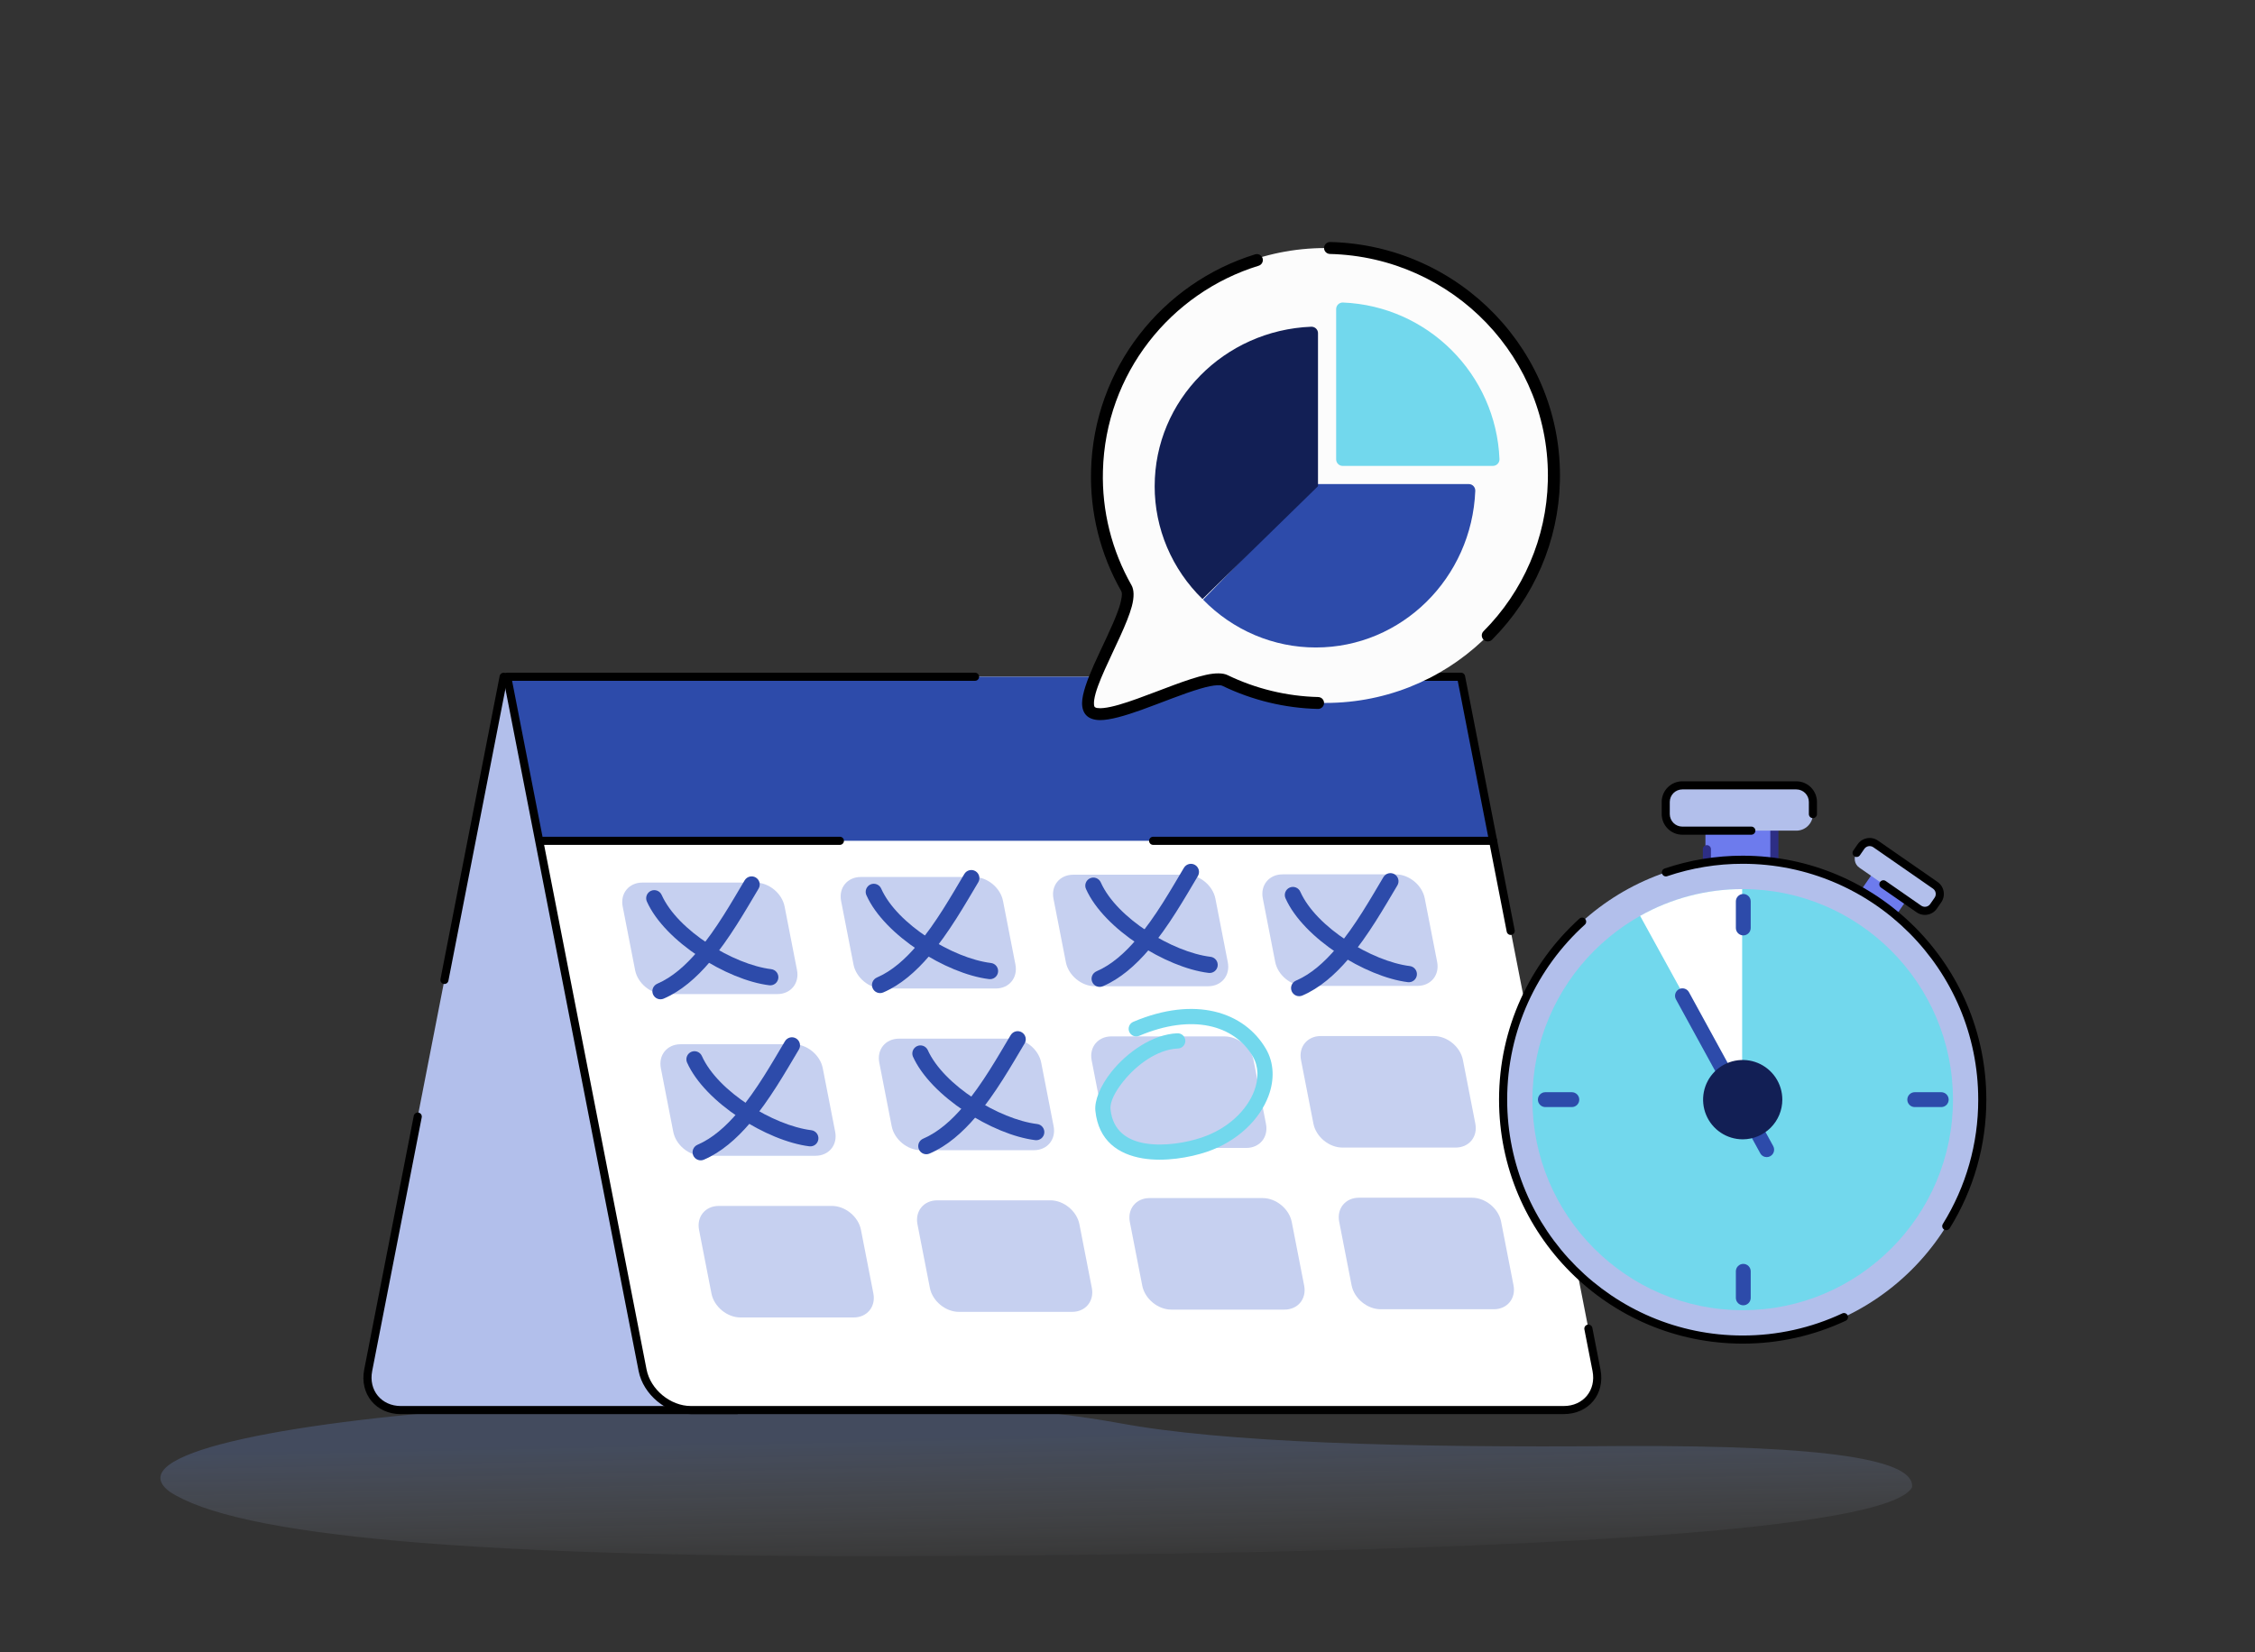 <svg width="423" height="310" viewBox="0 0 423 310" fill="none" xmlns="http://www.w3.org/2000/svg">
<rect x="0" y="0" width="423" height="310" fill="#333333" stroke="none"/>
<path fill-rule="evenodd" clip-rule="evenodd" d="M210.044 267.042C229.284 270.611 262.374 271.697 304.519 271.326C343.633 271.179 359.287 274.006 358.671 279.094C354.086 286.999 289.395 291.308 178.408 291.951C86.785 292.55 44.102 288.006 31.813 279.887C13.159 265.894 151.038 256.281 210.044 267.042Z" fill="url(#paint0_linear_137_7909)"/>
<path d="M94.471 126.98L69.069 257.105C68.264 261.215 71.03 264.58 75.212 264.58H138.223L94.471 126.98Z" fill="#B2BFEB"/>
<path fill-rule="evenodd" clip-rule="evenodd" d="M93.73 126.834L82.622 183.734C82.586 183.931 82.629 184.134 82.741 184.3C82.854 184.466 83.027 184.58 83.223 184.619C83.419 184.657 83.623 184.616 83.79 184.505C83.956 184.395 84.072 184.222 84.113 184.026L95.223 127.126C95.259 126.929 95.216 126.726 95.104 126.56C94.991 126.394 94.818 126.28 94.622 126.241C94.425 126.203 94.222 126.244 94.055 126.355C93.889 126.465 93.773 126.638 93.732 126.834H93.73Z" fill="black"/>
<path fill-rule="evenodd" clip-rule="evenodd" d="M77.615 209.37L68.323 256.961C67.421 261.57 70.522 265.343 75.21 265.343H138.223C138.425 265.343 138.618 265.263 138.76 265.12C138.903 264.977 138.983 264.784 138.983 264.582C138.983 264.38 138.903 264.187 138.76 264.044C138.618 263.901 138.425 263.821 138.223 263.821H75.211C71.537 263.821 69.107 260.865 69.815 257.254L79.107 209.665C79.127 209.567 79.128 209.465 79.109 209.366C79.09 209.268 79.052 209.174 78.996 209.09C78.94 209.006 78.869 208.934 78.785 208.878C78.701 208.822 78.608 208.784 78.509 208.764C78.411 208.745 78.309 208.745 78.211 208.766C78.112 208.786 78.019 208.825 77.936 208.882C77.853 208.939 77.782 209.011 77.727 209.095C77.672 209.18 77.635 209.274 77.616 209.373L77.615 209.37Z" fill="black"/>
<path d="M95.135 126.981L101.142 157.767L120.539 257.104C121.342 261.217 125.422 264.576 129.598 264.576H293.335C297.513 264.576 300.28 261.217 299.477 257.104L280.08 157.765L274.072 126.98H95.135V126.981Z" fill="white"/>
<path d="M95.135 126.981L101.144 157.767H280.079L274.071 126.982H95.135V126.981Z" fill="#2D4BAA"/>
<path d="M175.795 225.227C173.282 225.227 171.621 227.248 172.1 229.72L174.429 241.659C174.911 244.131 177.366 246.153 179.875 246.153H201.115C203.629 246.153 205.288 244.132 204.809 241.659L202.48 229.719C201.997 227.247 199.543 225.224 197.034 225.224H175.8L175.795 225.227Z" fill="#C6D0F0"/>
<path d="M215.633 224.803C213.119 224.803 211.456 226.822 211.939 229.296L214.268 241.235C214.752 243.707 217.205 245.729 219.713 245.729H240.948C243.462 245.729 245.122 243.708 244.641 241.235L242.312 229.296C241.83 226.824 239.375 224.803 236.865 224.803H215.633Z" fill="#C6D0F0"/>
<path d="M134.823 226.276C132.308 226.276 130.648 228.296 131.129 230.768L133.458 242.708C133.939 245.181 136.395 247.203 138.903 247.203H160.138C162.649 247.203 164.311 245.182 163.832 242.708L161.503 230.768C161.022 228.296 158.566 226.276 156.058 226.276H134.823Z" fill="#C6D0F0"/>
<path d="M254.901 224.736C252.388 224.736 250.728 226.758 251.208 229.228L253.537 241.171C254.019 243.641 256.474 245.661 258.983 245.661H280.217C282.729 245.661 284.391 243.641 283.911 241.171L281.582 229.228C281.101 226.759 278.645 224.736 276.138 224.736H254.901Z" fill="#C6D0F0"/>
<path d="M168.632 194.89C166.117 194.89 164.457 196.914 164.938 199.384L167.268 211.325C167.751 213.796 170.205 215.817 172.714 215.817H193.947C196.462 215.817 198.123 213.795 197.642 211.324L195.312 199.384C194.83 196.913 192.375 194.89 189.868 194.89H168.632Z" fill="#C6D0F0"/>
<path d="M208.47 194.465C205.956 194.465 204.293 196.486 204.776 198.957L207.105 210.897C207.589 213.369 210.042 215.393 212.55 215.393H233.784C236.3 215.393 237.959 213.372 237.479 210.899L235.149 198.959C234.667 196.489 232.212 194.467 229.703 194.467H208.47V194.465Z" fill="#C6D0F0"/>
<path d="M127.659 195.938C125.144 195.938 123.484 197.961 123.965 200.432L126.294 212.37C126.776 214.843 129.231 216.864 131.738 216.864H152.971C155.484 216.864 157.147 214.843 156.666 212.37L154.337 200.432C153.854 197.961 151.4 195.938 148.891 195.938H127.659Z" fill="#C6D0F0"/>
<path d="M247.738 194.399C245.225 194.399 243.564 196.421 244.045 198.892L246.374 210.834C246.857 213.305 249.311 215.325 251.821 215.325H273.055C275.566 215.325 277.228 213.305 276.748 210.834L274.419 198.892C273.937 196.421 271.482 194.399 268.974 194.399H247.738Z" fill="#C6D0F0"/>
<path d="M161.468 164.555C158.954 164.555 157.294 166.577 157.775 169.05L160.105 180.989C160.588 183.459 163.042 185.481 165.55 185.481H186.785C189.299 185.481 190.959 183.46 190.478 180.989L188.148 169.048C187.666 166.576 185.217 164.554 182.704 164.554H161.468V164.555Z" fill="#C6D0F0"/>
<path d="M201.307 164.129C198.793 164.129 197.131 166.149 197.614 168.621L199.943 180.562C200.426 183.032 202.88 185.055 205.388 185.055H226.621C229.137 185.055 230.798 183.032 230.317 180.562L227.988 168.621C227.507 166.151 225.051 164.129 222.542 164.129H201.307Z" fill="#C6D0F0"/>
<path d="M120.499 165.602C117.984 165.602 116.324 167.623 116.804 170.094L119.134 182.033C119.616 184.506 122.071 186.527 124.578 186.527H145.812C148.325 186.527 149.987 184.506 149.508 182.033L147.178 170.094C146.695 167.623 144.241 165.602 141.733 165.602H120.499Z" fill="#C6D0F0"/>
<path d="M240.573 164.062C238.059 164.062 236.398 166.084 236.879 168.555L239.208 180.498C239.692 182.968 242.145 184.988 244.655 184.988H265.891C268.405 184.988 270.065 182.968 269.586 180.498L267.256 168.555C266.776 166.084 264.319 164.062 261.813 164.062H240.573Z" fill="#C6D0F0"/>
<path fill-rule="evenodd" clip-rule="evenodd" d="M139.705 165.147C137.306 169.17 134.41 174.328 130.863 178.495C128.62 181.133 126.123 183.365 123.297 184.582C123.114 184.661 122.948 184.775 122.808 184.918C122.669 185.06 122.559 185.229 122.484 185.415C122.41 185.6 122.373 185.799 122.375 185.999C122.377 186.198 122.419 186.396 122.497 186.58C122.576 186.763 122.689 186.93 122.832 187.07C122.975 187.209 123.143 187.32 123.329 187.394C123.514 187.468 123.712 187.506 123.911 187.503C124.111 187.501 124.308 187.46 124.491 187.381C127.721 185.999 130.613 183.484 133.175 180.474C136.836 176.174 139.839 170.863 142.314 166.713C142.511 166.367 142.564 165.957 142.463 165.572C142.362 165.188 142.114 164.858 141.773 164.654C141.432 164.449 141.024 164.387 140.638 164.481C140.251 164.574 139.917 164.815 139.706 165.152L139.705 165.147Z" fill="#2D4BAA"/>
<path fill-rule="evenodd" clip-rule="evenodd" d="M121.347 169.166C124.7 176.66 136.313 183.887 144.304 184.873C144.704 184.923 145.107 184.811 145.425 184.562C145.743 184.314 145.949 183.949 145.998 183.549C146.047 183.148 145.936 182.744 145.688 182.426C145.44 182.108 145.076 181.902 144.676 181.852C137.542 180.973 127.114 174.612 124.117 167.921C123.952 167.553 123.648 167.265 123.271 167.121C122.895 166.977 122.477 166.989 122.109 167.154C121.741 167.319 121.454 167.624 121.311 168.001C121.167 168.378 121.179 168.797 121.344 169.166H121.347Z" fill="#2D4BAA"/>
<path fill-rule="evenodd" clip-rule="evenodd" d="M180.898 163.985C178.499 168.007 175.603 173.165 172.055 177.332C169.813 179.969 167.315 182.201 164.489 183.419C164.305 183.497 164.139 183.611 164 183.754C163.86 183.897 163.75 184.066 163.676 184.251C163.526 184.626 163.53 185.045 163.689 185.416C163.847 185.787 164.146 186.08 164.52 186.23C164.894 186.381 165.312 186.376 165.683 186.217C168.912 184.836 171.803 182.32 174.366 179.31C178.027 175.011 181.03 169.699 183.505 165.548C183.608 165.377 183.675 165.186 183.704 164.989C183.733 164.791 183.723 164.589 183.674 164.396C183.625 164.202 183.539 164.02 183.42 163.859C183.301 163.699 183.151 163.564 182.98 163.461C182.808 163.359 182.619 163.291 182.421 163.262C182.224 163.233 182.023 163.244 181.829 163.292C181.636 163.341 181.454 163.428 181.294 163.547C181.134 163.667 180.999 163.816 180.897 163.988L180.898 163.985Z" fill="#2D4BAA"/>
<path fill-rule="evenodd" clip-rule="evenodd" d="M162.539 168.003C165.891 175.498 177.505 182.724 185.496 183.71C185.696 183.738 185.9 183.727 186.095 183.676C186.291 183.624 186.474 183.535 186.634 183.412C186.795 183.289 186.929 183.135 187.03 182.959C187.13 182.784 187.194 182.59 187.219 182.389C187.244 182.188 187.228 181.984 187.173 181.79C187.118 181.595 187.025 181.413 186.899 181.255C186.773 181.097 186.617 180.965 186.44 180.868C186.262 180.771 186.068 180.71 185.867 180.69C178.734 179.809 168.303 173.451 165.308 166.759C165.229 166.572 165.115 166.402 164.97 166.26C164.825 166.118 164.653 166.006 164.465 165.931C164.276 165.856 164.075 165.82 163.872 165.825C163.67 165.829 163.47 165.874 163.285 165.957C163.1 166.04 162.933 166.16 162.795 166.308C162.657 166.457 162.549 166.631 162.48 166.822C162.41 167.013 162.379 167.215 162.388 167.418C162.398 167.621 162.448 167.82 162.536 168.003H162.539Z" fill="#2D4BAA"/>
<path fill-rule="evenodd" clip-rule="evenodd" d="M222.091 162.82C219.693 166.842 216.797 172 213.248 176.167C211.006 178.805 208.509 181.036 205.682 182.254C205.499 182.332 205.332 182.446 205.193 182.589C205.053 182.732 204.943 182.901 204.869 183.087C204.719 183.461 204.724 183.88 204.882 184.251C205.04 184.622 205.339 184.915 205.713 185.066C206.087 185.216 206.506 185.211 206.876 185.053C210.106 183.67 212.996 181.155 215.56 178.145C219.221 173.846 222.224 168.536 224.699 164.384C224.905 164.038 224.966 163.623 224.867 163.232C224.769 162.841 224.519 162.505 224.173 162.298C223.827 162.091 223.413 162.03 223.023 162.129C222.632 162.228 222.296 162.478 222.09 162.824L222.091 162.82Z" fill="#2D4BAA"/>
<path fill-rule="evenodd" clip-rule="evenodd" d="M203.732 166.841C207.085 174.337 218.698 181.563 226.689 182.549C226.889 182.578 227.093 182.566 227.288 182.515C227.484 182.464 227.667 182.374 227.828 182.251C227.988 182.128 228.122 181.974 228.223 181.799C228.323 181.623 228.388 181.429 228.412 181.228C228.437 181.028 228.421 180.824 228.366 180.629C228.312 180.434 228.218 180.253 228.092 180.094C227.967 179.936 227.81 179.805 227.633 179.708C227.456 179.61 227.261 179.55 227.06 179.529C219.926 178.65 209.498 172.289 206.501 165.598C206.423 165.41 206.308 165.241 206.163 165.098C206.018 164.956 205.847 164.844 205.658 164.77C205.47 164.695 205.268 164.659 205.066 164.663C204.863 164.668 204.663 164.713 204.478 164.796C204.293 164.879 204.127 164.998 203.988 165.147C203.85 165.295 203.743 165.47 203.673 165.66C203.603 165.851 203.572 166.054 203.582 166.257C203.591 166.459 203.641 166.658 203.729 166.841H203.732Z" fill="#2D4BAA"/>
<path fill-rule="evenodd" clip-rule="evenodd" d="M259.513 164.566C257.115 168.588 254.218 173.747 250.67 177.914C248.428 180.552 245.93 182.783 243.103 184.001C242.732 184.159 242.44 184.459 242.29 184.833C242.14 185.208 242.145 185.627 242.303 185.998C242.461 186.369 242.76 186.662 243.134 186.813C243.508 186.963 243.926 186.958 244.297 186.8C247.527 185.417 250.418 182.902 252.982 179.892C256.644 175.593 259.647 170.281 262.122 166.131C262.328 165.785 262.389 165.37 262.291 164.979C262.192 164.587 261.943 164.251 261.597 164.044C261.251 163.837 260.837 163.776 260.446 163.875C260.055 163.973 259.72 164.224 259.513 164.57V164.566Z" fill="#2D4BAA"/>
<path fill-rule="evenodd" clip-rule="evenodd" d="M241.155 168.584C244.508 176.079 256.121 183.305 264.112 184.292C264.508 184.334 264.905 184.218 265.217 183.97C265.529 183.722 265.731 183.361 265.779 182.965C265.828 182.569 265.72 182.169 265.477 181.853C265.235 181.536 264.878 181.328 264.484 181.272C257.35 180.39 246.922 174.032 243.925 167.34C243.846 167.154 243.73 166.986 243.586 166.845C243.441 166.704 243.269 166.593 243.081 166.519C242.893 166.446 242.692 166.41 242.491 166.415C242.289 166.42 242.09 166.465 241.906 166.548C241.721 166.63 241.555 166.749 241.417 166.897C241.279 167.045 241.172 167.218 241.102 167.408C241.032 167.598 241.001 167.8 241.009 168.002C241.018 168.204 241.067 168.402 241.153 168.585L241.155 168.584Z" fill="#2D4BAA"/>
<path fill-rule="evenodd" clip-rule="evenodd" d="M147.247 195.368C144.848 199.39 141.952 204.547 138.405 208.714C136.162 211.351 133.665 213.583 130.838 214.8C130.655 214.879 130.489 214.993 130.349 215.136C130.21 215.279 130.1 215.448 130.025 215.633C129.951 215.819 129.914 216.017 129.916 216.217C129.918 216.417 129.96 216.614 130.038 216.798C130.117 216.982 130.23 217.148 130.373 217.288C130.516 217.428 130.684 217.538 130.87 217.612C131.055 217.687 131.253 217.724 131.452 217.721C131.652 217.719 131.849 217.678 132.032 217.599C135.262 216.218 138.154 213.703 140.717 210.692C144.378 206.393 147.381 201.082 149.856 196.932C149.958 196.76 150.026 196.57 150.055 196.372C150.084 196.175 150.074 195.973 150.025 195.779C149.976 195.586 149.89 195.403 149.771 195.243C149.652 195.083 149.502 194.947 149.331 194.845C149.16 194.742 148.97 194.674 148.772 194.645C148.575 194.616 148.374 194.627 148.18 194.675C147.987 194.724 147.805 194.811 147.645 194.93C147.485 195.049 147.349 195.199 147.247 195.371V195.368Z" fill="#2D4BAA"/>
<path fill-rule="evenodd" clip-rule="evenodd" d="M128.889 199.386C132.242 206.881 143.856 214.107 151.847 215.092C152.243 215.133 152.639 215.017 152.95 214.769C153.261 214.52 153.462 214.16 153.511 213.764C153.559 213.369 153.451 212.97 153.209 212.654C152.967 212.338 152.612 212.129 152.218 212.072C145.085 211.193 134.656 204.833 131.659 198.142C131.494 197.774 131.19 197.486 130.813 197.342C130.437 197.199 130.019 197.211 129.651 197.376C129.283 197.541 128.996 197.845 128.853 198.222C128.709 198.6 128.721 199.018 128.886 199.387L128.889 199.386Z" fill="#2D4BAA"/>
<path fill-rule="evenodd" clip-rule="evenodd" d="M189.599 194.205C187.2 198.224 184.303 203.386 180.759 207.557C178.517 210.195 176.019 212.426 173.192 213.644C173.005 213.72 172.835 213.832 172.692 213.975C172.548 214.117 172.435 214.287 172.358 214.474C172.281 214.661 172.242 214.862 172.243 215.064C172.244 215.266 172.286 215.466 172.365 215.652C172.445 215.838 172.56 216.007 172.706 216.148C172.851 216.288 173.022 216.399 173.211 216.472C173.399 216.546 173.6 216.581 173.802 216.575C174.003 216.57 174.202 216.525 174.386 216.442C177.616 215.059 180.507 212.544 183.07 209.534C186.731 205.235 189.734 199.924 192.209 195.772C192.411 195.426 192.469 195.014 192.369 194.626C192.269 194.237 192.021 193.904 191.677 193.698C191.333 193.493 190.922 193.431 190.534 193.527C190.145 193.623 189.81 193.869 189.601 194.211L189.599 194.205Z" fill="#2D4BAA"/>
<path fill-rule="evenodd" clip-rule="evenodd" d="M171.239 198.224C174.59 205.719 186.205 212.945 194.195 213.931C194.595 213.98 194.998 213.868 195.316 213.62C195.634 213.371 195.84 213.007 195.889 212.606C195.938 212.205 195.826 211.802 195.578 211.484C195.33 211.165 194.966 210.959 194.566 210.91C187.433 210.03 177.004 203.67 174.007 196.98C173.829 196.633 173.525 196.368 173.158 196.239C172.791 196.11 172.389 196.128 172.034 196.287C171.679 196.447 171.399 196.737 171.251 197.097C171.103 197.457 171.099 197.861 171.239 198.224Z" fill="#2D4BAA"/>
<path fill-rule="evenodd" clip-rule="evenodd" d="M220.829 193.881C216.181 194.077 211.41 197.445 208.473 201.133C206.392 203.744 205.275 206.525 205.475 208.437C206.063 214.078 209.806 216.582 214.303 217.344C218.419 218.042 223.192 217.198 226.355 216.133C232.208 214.16 236.333 209.978 237.946 205.654C239.096 202.572 238.993 199.409 237.461 196.791C233.387 189.831 224.166 186.819 212.581 191.73C212.233 191.878 211.958 192.158 211.817 192.509C211.675 192.86 211.679 193.253 211.827 193.601C211.974 193.949 212.254 194.224 212.604 194.366C212.955 194.508 213.347 194.504 213.695 194.356C223.579 190.167 231.532 192.294 235.008 198.233C236.122 200.128 236.115 202.423 235.282 204.656C233.921 208.302 230.386 211.765 225.449 213.431C222.652 214.374 218.429 215.155 214.784 214.533C211.521 213.981 208.738 212.234 208.313 208.142C208.168 206.753 209.188 204.818 210.704 202.917C213.16 199.836 217.073 196.9 220.957 196.736C221.146 196.732 221.333 196.69 221.506 196.612C221.679 196.535 221.834 196.424 221.964 196.286C222.093 196.147 222.194 195.984 222.26 195.807C222.326 195.629 222.355 195.44 222.348 195.25C222.34 195.061 222.294 194.875 222.213 194.703C222.133 194.532 222.019 194.378 221.878 194.251C221.738 194.124 221.573 194.026 221.395 193.964C221.216 193.901 221.027 193.875 220.838 193.886L220.829 193.881Z" fill="#72D8ED"/>
<path fill-rule="evenodd" clip-rule="evenodd" d="M96.058 127.742L101.889 157.621L121.285 256.96C122.022 260.735 125.766 263.818 129.6 263.818H293.336C297.006 263.818 299.438 260.867 298.732 257.254L297.206 249.437C297.169 249.24 297.212 249.037 297.325 248.871C297.437 248.706 297.61 248.591 297.807 248.553C298.003 248.514 298.207 248.555 298.373 248.666C298.54 248.777 298.656 248.949 298.696 249.145L300.223 256.956C301.122 261.569 298.019 265.335 293.336 265.335H129.599C125.078 265.335 120.663 261.699 119.793 257.249L100.398 157.913L94.39 127.127C94.369 127.017 94.372 126.903 94.399 126.794C94.427 126.685 94.478 126.584 94.549 126.497C94.62 126.411 94.71 126.341 94.811 126.293C94.913 126.245 95.023 126.22 95.135 126.22H182.905C183.106 126.22 183.299 126.3 183.442 126.443C183.584 126.586 183.664 126.779 183.664 126.981C183.664 127.183 183.584 127.376 183.442 127.519C183.299 127.662 183.106 127.742 182.905 127.742H96.058Z" fill="black"/>
<path fill-rule="evenodd" clip-rule="evenodd" d="M273.447 127.742H262.881C262.679 127.742 262.486 127.662 262.344 127.519C262.201 127.376 262.121 127.183 262.121 126.981C262.121 126.779 262.201 126.586 262.344 126.443C262.486 126.3 262.679 126.22 262.881 126.22H274.073C274.249 126.22 274.42 126.281 274.556 126.393C274.692 126.505 274.785 126.662 274.819 126.835L280.826 157.62L284.128 174.531C284.165 174.728 284.122 174.931 284.009 175.097C283.897 175.263 283.724 175.377 283.527 175.415C283.331 175.454 283.128 175.413 282.961 175.302C282.794 175.192 282.678 175.019 282.638 174.823L279.336 157.912L273.447 127.742Z" fill="black"/>
<path fill-rule="evenodd" clip-rule="evenodd" d="M280.08 157.005H216.307C216.106 157.005 215.913 157.086 215.77 157.228C215.628 157.371 215.548 157.564 215.548 157.766C215.548 157.968 215.628 158.162 215.77 158.304C215.913 158.447 216.106 158.527 216.307 158.527H280.085C280.287 158.527 280.48 158.447 280.622 158.304C280.765 158.162 280.845 157.968 280.845 157.766C280.845 157.564 280.765 157.371 280.622 157.228C280.48 157.086 280.287 157.005 280.085 157.005H280.08Z" fill="black"/>
<path fill-rule="evenodd" clip-rule="evenodd" d="M157.549 157.005H101.846C101.645 157.005 101.452 157.086 101.309 157.228C101.167 157.371 101.087 157.564 101.087 157.766C101.087 157.968 101.167 158.162 101.309 158.304C101.452 158.447 101.645 158.527 101.846 158.527H157.549C157.75 158.527 157.943 158.447 158.086 158.304C158.228 158.162 158.308 157.968 158.308 157.766C158.308 157.564 158.228 157.371 158.086 157.228C157.943 157.086 157.75 157.005 157.549 157.005Z" fill="black"/>
<path d="M332.628 153.157H319.91V163.518H332.628V153.157Z" fill="#6D7BED"/>
<path fill-rule="evenodd" clip-rule="evenodd" d="M332.083 160.954V153.082C332.083 152.88 332.163 152.686 332.306 152.544C332.448 152.401 332.642 152.321 332.843 152.321C333.044 152.321 333.238 152.401 333.38 152.544C333.523 152.686 333.603 152.88 333.603 153.082V161.704C333.603 161.904 333.524 162.096 333.384 162.239C333.243 162.381 333.053 162.463 332.853 162.465L320.194 162.634C320.093 162.635 319.993 162.616 319.9 162.579C319.806 162.541 319.721 162.485 319.65 162.414C319.578 162.344 319.521 162.259 319.483 162.166C319.444 162.073 319.424 161.974 319.424 161.873V159.337C319.424 159.135 319.504 158.941 319.646 158.799C319.789 158.656 319.982 158.576 320.183 158.576C320.385 158.576 320.578 158.656 320.721 158.799C320.863 158.941 320.943 159.135 320.943 159.337V161.102L332.083 160.953V160.954Z" fill="#2D2E85"/>
<path d="M340.073 152.754C340.07 153.577 339.743 154.366 339.162 154.948C338.58 155.531 337.793 155.859 336.971 155.861H315.567C314.745 155.859 313.958 155.53 313.376 154.948C312.795 154.366 312.468 153.577 312.465 152.754V150.469C312.467 149.646 312.795 148.857 313.376 148.275C313.957 147.693 314.745 147.365 315.567 147.362H336.971C337.793 147.365 338.58 147.693 339.162 148.275C339.743 148.857 340.07 149.646 340.073 150.469V152.754Z" fill="#B2BFEB"/>
<path fill-rule="evenodd" clip-rule="evenodd" d="M328.521 155.1H315.567C314.946 155.098 314.351 154.851 313.912 154.411C313.474 153.971 313.226 153.376 313.224 152.754V150.469C313.226 149.848 313.474 149.252 313.912 148.812C314.351 148.373 314.946 148.125 315.567 148.123H336.971C337.591 148.125 338.186 148.373 338.625 148.812C339.064 149.252 339.311 149.848 339.313 150.469V152.754C339.313 152.956 339.393 153.149 339.536 153.292C339.678 153.435 339.871 153.515 340.073 153.515C340.274 153.515 340.467 153.435 340.61 153.292C340.752 153.149 340.832 152.956 340.832 152.754V150.469C340.829 149.445 340.421 148.463 339.698 147.738C338.974 147.013 337.994 146.605 336.971 146.601H315.567C314.543 146.604 313.563 147.013 312.839 147.738C312.116 148.462 311.708 149.444 311.705 150.469V152.754C311.708 153.779 312.116 154.761 312.84 155.486C313.563 156.21 314.544 156.619 315.567 156.622H328.521C328.722 156.622 328.916 156.542 329.058 156.399C329.201 156.256 329.281 156.063 329.281 155.861C329.281 155.659 329.201 155.466 329.058 155.323C328.916 155.18 328.722 155.1 328.521 155.1Z" fill="black"/>
<path fill-rule="evenodd" clip-rule="evenodd" d="M358.601 167.505L351.952 162.889L348.205 168.307L354.854 172.923L358.601 167.505Z" fill="#6D7BED"/>
<path d="M362.698 170.059C362.399 170.489 361.943 170.783 361.428 170.877C360.913 170.97 360.382 170.856 359.952 170.558L348.761 162.789C348.332 162.489 348.039 162.031 347.946 161.516C347.853 161 347.967 160.469 348.263 160.038L349.091 158.844C349.39 158.414 349.847 158.121 350.361 158.027C350.876 157.934 351.406 158.048 351.836 158.345L363.029 166.114C363.458 166.414 363.751 166.872 363.844 167.387C363.937 167.903 363.823 168.435 363.527 168.866L362.7 170.058L362.698 170.059Z" fill="#B2BFEB"/>
<path fill-rule="evenodd" clip-rule="evenodd" d="M348.89 160.472L349.716 159.278C349.9 159.014 350.181 158.834 350.497 158.777C350.814 158.72 351.139 158.79 351.404 158.973L362.596 166.743C362.86 166.927 363.04 167.209 363.097 167.527C363.154 167.844 363.083 168.171 362.9 168.436L362.074 169.628C361.89 169.892 361.609 170.073 361.292 170.13C360.976 170.187 360.649 170.116 360.385 169.932L353.701 165.29C353.535 165.184 353.335 165.146 353.142 165.185C352.949 165.223 352.778 165.335 352.666 165.497C352.554 165.659 352.509 165.858 352.541 166.053C352.572 166.247 352.678 166.422 352.836 166.54L359.52 171.183C360.117 171.595 360.852 171.754 361.564 171.624C362.277 171.495 362.91 171.088 363.324 170.492L364.15 169.3C364.561 168.703 364.719 167.967 364.59 167.253C364.461 166.539 364.055 165.905 363.461 165.49L352.269 157.721C351.672 157.309 350.938 157.151 350.226 157.28C349.513 157.409 348.881 157.816 348.467 158.41L347.64 159.605C347.525 159.771 347.481 159.976 347.517 160.175C347.553 160.373 347.666 160.549 347.832 160.664C347.997 160.779 348.202 160.824 348.4 160.788C348.598 160.752 348.774 160.639 348.889 160.473L348.89 160.472Z" fill="black"/>
<path d="M326.901 251.347C351.721 251.347 371.842 231.193 371.842 206.332C371.842 181.471 351.721 161.317 326.901 161.317C302.081 161.317 281.961 181.471 281.961 206.332C281.961 231.193 302.081 251.347 326.901 251.347Z" fill="#B2BFEB"/>
<path fill-rule="evenodd" clip-rule="evenodd" d="M312.74 164.404C317.302 162.859 322.085 162.073 326.901 162.078C351.285 162.078 371.082 181.907 371.082 206.332C371.094 214.578 368.793 222.663 364.442 229.664C364.39 229.749 364.354 229.843 364.338 229.942C364.321 230.04 364.325 230.141 364.347 230.239C364.37 230.336 364.412 230.428 364.47 230.509C364.528 230.59 364.601 230.659 364.686 230.712C364.771 230.765 364.865 230.801 364.963 230.817C365.062 230.833 365.162 230.83 365.26 230.807C365.357 230.785 365.449 230.743 365.53 230.685C365.611 230.627 365.68 230.553 365.733 230.468C370.234 223.227 372.613 214.865 372.601 206.335C372.601 181.075 352.123 160.559 326.901 160.559C321.919 160.554 316.971 161.367 312.251 162.965C312.157 162.997 312.07 163.048 311.995 163.113C311.92 163.179 311.858 163.259 311.814 163.349C311.77 163.438 311.744 163.536 311.737 163.636C311.73 163.735 311.743 163.835 311.775 163.93C311.807 164.025 311.858 164.112 311.923 164.187C311.989 164.262 312.069 164.324 312.158 164.368C312.248 164.412 312.345 164.439 312.445 164.445C312.544 164.452 312.644 164.439 312.739 164.407L312.74 164.404Z" fill="black"/>
<path fill-rule="evenodd" clip-rule="evenodd" d="M345.602 246.431C339.749 249.177 333.364 250.597 326.9 250.59C302.516 250.59 282.72 230.761 282.72 206.336C282.72 193.308 288.352 181.583 297.303 173.487C297.448 173.351 297.533 173.163 297.54 172.964C297.548 172.766 297.478 172.572 297.345 172.425C297.212 172.277 297.027 172.187 296.829 172.175C296.631 172.163 296.436 172.228 296.286 172.358C287.022 180.737 281.195 192.861 281.195 206.336C281.195 231.595 301.673 252.112 326.895 252.112C333.58 252.12 340.185 250.653 346.239 247.813C346.417 247.725 346.552 247.57 346.618 247.383C346.683 247.195 346.672 246.99 346.588 246.81C346.504 246.63 346.353 246.49 346.168 246.42C345.982 246.35 345.777 246.356 345.595 246.436L345.602 246.431Z" fill="black"/>
<path d="M326.901 245.84C305.153 245.84 287.458 228.117 287.458 206.333C287.458 184.549 305.153 166.825 326.901 166.825C348.649 166.825 366.345 184.548 366.345 206.333C366.345 228.118 348.65 245.84 326.901 245.84Z" fill="#72D8ED"/>
<path d="M326.799 166.825C320.095 166.833 313.504 168.564 307.658 171.852L326.799 206.668V166.825Z" fill="white"/>
<path d="M331.412 217.117C331.653 217.116 331.89 217.052 332.099 216.932C332.308 216.811 332.483 216.638 332.605 216.43C332.727 216.222 332.794 215.986 332.798 215.744C332.802 215.502 332.743 215.264 332.627 215.052L316.811 186.152C316.63 185.834 316.332 185.6 315.98 185.5C315.628 185.401 315.252 185.443 314.931 185.619C314.611 185.795 314.372 186.091 314.267 186.441C314.162 186.792 314.198 187.17 314.369 187.494L330.191 216.392C330.31 216.612 330.487 216.795 330.702 216.922C330.917 217.05 331.162 217.117 331.412 217.117Z" fill="#2D4BAA"/>
<path d="M326.901 213.777C325.432 213.776 323.995 213.34 322.773 212.522C321.551 211.704 320.598 210.541 320.036 209.181C319.474 207.82 319.327 206.324 319.614 204.88C319.9 203.436 320.608 202.11 321.648 201.069C322.687 200.028 324.011 199.319 325.453 199.032C326.894 198.744 328.389 198.892 329.747 199.455C331.104 200.019 332.265 200.973 333.082 202.197C333.898 203.421 334.334 204.86 334.334 206.333C334.332 208.306 333.548 210.199 332.154 211.594C330.761 212.99 328.872 213.775 326.901 213.777Z" fill="#121F55"/>
<path d="M364.145 207.727H359.173C358.803 207.727 358.449 207.58 358.188 207.318C357.927 207.056 357.78 206.702 357.78 206.332C357.78 205.962 357.927 205.607 358.188 205.345C358.449 205.084 358.803 204.937 359.173 204.937H364.145C364.514 204.937 364.868 205.084 365.129 205.345C365.39 205.607 365.537 205.962 365.537 206.332C365.537 206.702 365.39 207.056 365.129 207.318C364.868 207.58 364.514 207.727 364.145 207.727Z" fill="#2D4BAA"/>
<path d="M294.852 207.727H289.879C289.51 207.727 289.155 207.58 288.894 207.318C288.633 207.056 288.486 206.702 288.486 206.332C288.486 205.962 288.633 205.607 288.894 205.345C289.155 205.084 289.51 204.937 289.879 204.937H294.851C295.22 204.937 295.574 205.084 295.835 205.345C296.096 205.607 296.243 205.962 296.243 206.332C296.243 206.702 296.096 207.056 295.835 207.318C295.574 207.58 295.22 207.727 294.851 207.727H294.852Z" fill="#2D4BAA"/>
<path d="M327.012 175.514C326.829 175.514 326.648 175.478 326.479 175.408C326.31 175.337 326.156 175.235 326.027 175.105C325.897 174.975 325.795 174.822 325.725 174.652C325.655 174.483 325.619 174.301 325.619 174.118V169.138C325.619 168.768 325.766 168.413 326.027 168.152C326.288 167.89 326.642 167.743 327.012 167.743C327.381 167.743 327.735 167.89 327.996 168.152C328.258 168.413 328.404 168.768 328.404 169.138V174.118C328.404 174.301 328.368 174.483 328.299 174.652C328.229 174.822 328.126 174.975 327.997 175.105C327.867 175.235 327.714 175.337 327.545 175.408C327.376 175.478 327.195 175.514 327.012 175.514Z" fill="#2D4BAA"/>
<path d="M327.012 244.921C326.642 244.921 326.288 244.774 326.027 244.512C325.766 244.251 325.619 243.896 325.619 243.526V238.545C325.619 238.175 325.766 237.821 326.027 237.559C326.288 237.297 326.642 237.15 327.012 237.15C327.381 237.15 327.735 237.297 327.996 237.559C328.258 237.821 328.404 238.175 328.404 238.545V243.526C328.404 243.896 328.258 244.251 327.996 244.512C327.735 244.774 327.381 244.921 327.012 244.921Z" fill="#2D4BAA"/>
<path d="M205.811 88.107C205.598 95.854 207.517 103.511 211.361 110.248C213.496 113.998 201.503 130.536 204.64 133.468C207.776 136.399 226.048 125.734 229.966 127.64C235.454 130.288 241.447 131.734 247.542 131.881C271.197 132.491 290.864 113.879 291.475 90.312C292.085 66.746 273.404 47.162 249.75 46.557C226.096 45.951 206.422 64.551 205.814 88.115L205.811 88.107Z" fill="#FCFCFC"/>
<path fill-rule="evenodd" clip-rule="evenodd" d="M235.484 47.712C218.043 53.069 205.158 69.062 204.663 88.285C204.447 96.203 206.406 104.03 210.328 110.916C210.486 111.194 210.461 111.591 210.4 112.071C210.267 112.907 210.049 113.727 209.75 114.52C208.699 117.496 206.736 121.297 205.215 124.709C203.948 127.554 203.003 130.158 202.979 131.883C202.966 132.951 203.277 133.764 203.854 134.303C204.398 134.812 205.234 135.108 206.333 135.117C208.189 135.13 211.003 134.315 214.085 133.212C217.829 131.873 221.999 130.126 225.238 129.194C226.44 128.846 227.503 128.611 228.348 128.575C228.737 128.559 229.063 128.575 229.3 128.685C234.896 131.392 241.006 132.87 247.222 133.021C247.518 133.029 247.806 132.919 248.021 132.715C248.236 132.51 248.361 132.23 248.368 131.934C248.376 131.638 248.265 131.351 248.061 131.136C247.856 130.922 247.575 130.797 247.279 130.789C241.378 130.646 235.578 129.242 230.266 126.673C229.412 126.258 227.995 126.242 226.221 126.63C222.792 127.374 217.759 129.518 213.319 131.109C210.908 131.972 208.682 132.675 207.026 132.847C206.627 132.901 206.221 132.901 205.822 132.847C205.659 132.835 205.504 132.776 205.375 132.678C205.257 132.568 205.234 132.393 205.215 132.196C205.194 131.902 205.208 131.608 205.255 131.318C205.471 129.813 206.273 127.803 207.247 125.621C209.061 121.553 211.473 116.937 212.315 113.757C212.77 112.048 212.742 110.672 212.257 109.818C208.539 103.283 206.683 95.858 206.891 88.346C207.36 70.108 219.58 54.932 236.134 49.85C236.409 49.757 236.637 49.56 236.769 49.301C236.901 49.043 236.927 48.743 236.842 48.466C236.756 48.188 236.566 47.955 236.311 47.816C236.056 47.676 235.757 47.641 235.477 47.718L235.484 47.712Z" fill="black"/>
<path fill-rule="evenodd" clip-rule="evenodd" d="M279.894 120.018C287.788 112.099 292.335 101.493 292.61 90.363C293.237 66.154 273.953 46.026 249.53 45.407C249.381 45.403 249.233 45.429 249.095 45.482C248.956 45.535 248.829 45.614 248.721 45.716C248.504 45.921 248.377 46.203 248.37 46.501C248.362 46.798 248.474 47.087 248.681 47.302C248.888 47.518 249.172 47.643 249.473 47.651C272.644 48.24 290.944 67.337 290.347 90.307C290.087 100.867 285.772 110.93 278.282 118.445C278.072 118.657 277.955 118.943 277.957 119.241C277.959 119.538 278.081 119.823 278.294 120.032C278.508 120.241 278.797 120.357 279.098 120.354C279.398 120.352 279.685 120.232 279.896 120.02L279.894 120.018Z" fill="black"/>
<path d="M225.674 112.514L246.835 90.83H275.534C275.695 90.83 275.855 90.863 276.003 90.927C276.151 90.992 276.286 91.086 276.398 91.204C276.51 91.323 276.598 91.463 276.656 91.617C276.714 91.771 276.742 91.936 276.737 92.101C276.082 108.444 262.944 121.49 246.835 121.49C242.904 121.496 239.012 120.706 235.38 119.165C231.749 117.625 228.45 115.364 225.674 112.514Z" fill="#2D4BAA"/>
<path d="M216.598 91.229C216.598 75.103 229.631 61.959 245.964 61.305C246.129 61.3 246.293 61.327 246.447 61.385C246.601 61.443 246.741 61.53 246.86 61.642C246.978 61.754 247.072 61.888 247.137 62.037C247.201 62.185 247.234 62.345 247.234 62.506C247.234 68.133 247.234 91.229 247.234 91.229L225.569 112.405C222.72 109.627 220.461 106.326 218.921 102.691C217.381 99.057 216.591 95.161 216.596 91.228L216.598 91.229Z" fill="#121F55"/>
<path d="M251.872 87.423C251.545 87.423 251.231 87.293 251 87.061C250.769 86.83 250.639 86.516 250.639 86.189V57.997C250.638 57.831 250.671 57.668 250.735 57.515C250.799 57.363 250.894 57.225 251.012 57.11C251.131 56.995 251.272 56.905 251.426 56.845C251.58 56.785 251.745 56.758 251.91 56.763C267.832 57.418 280.625 70.213 281.276 86.145C281.282 86.31 281.255 86.475 281.195 86.629C281.136 86.783 281.047 86.923 280.932 87.042C280.817 87.161 280.68 87.255 280.528 87.32C280.376 87.384 280.213 87.417 280.048 87.417C275.076 87.417 256.799 87.417 251.869 87.417L251.872 87.423Z" fill="#72D8ED"/>
<defs>
<linearGradient id="paint0_linear_137_7909" x1="200.507" y1="295.487" x2="199.969" y2="269.316" gradientUnits="userSpaceOnUse">
<stop stop-color="white" stop-opacity="0"/>
<stop offset="1" stop-color="#82A9FF" stop-opacity="0.21"/>
</linearGradient>
</defs>
</svg>
